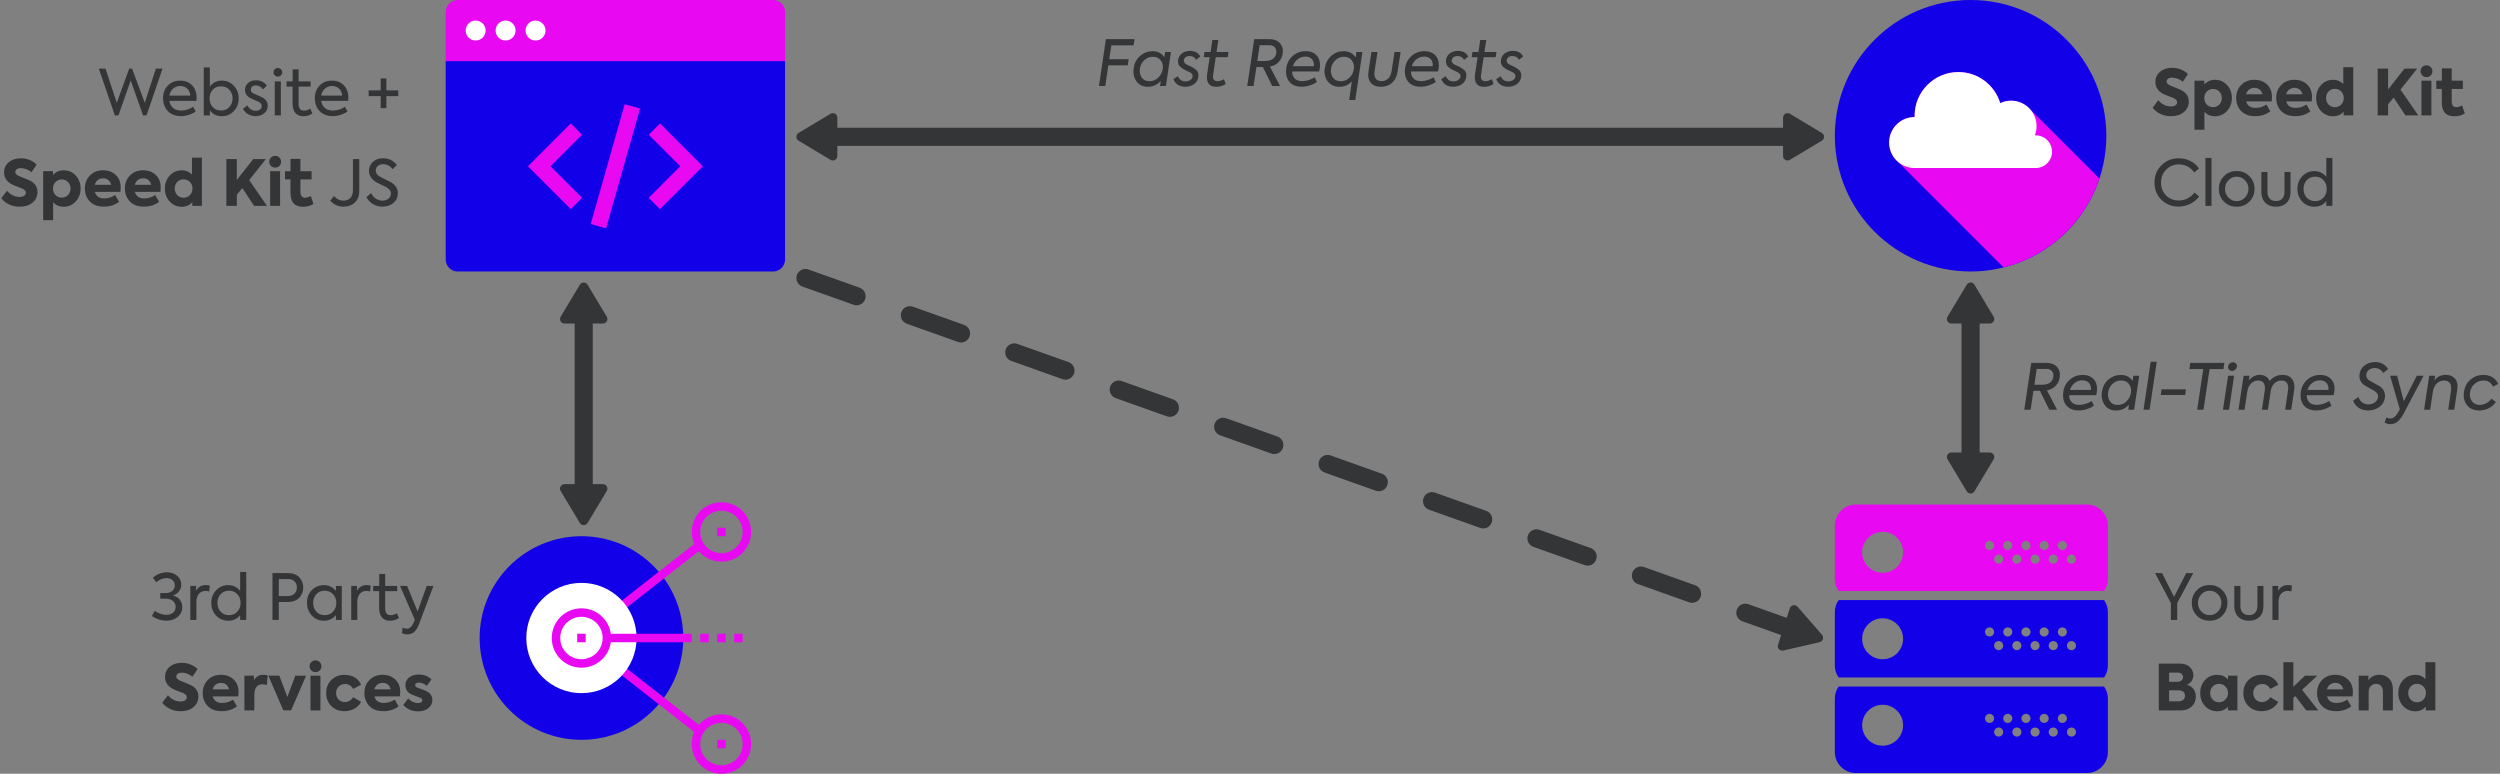 <?xml version="1.0" encoding="UTF-8"?>
<svg width="1105px" height="342px" viewBox="0 0 1105 342" version="1.1" xmlns="http://www.w3.org/2000/svg" xmlns:xlink="http://www.w3.org/1999/xlink">
    <rect x="0" y="0" width="1105" height="342" fill="#808080" stroke="none"/>
    <!-- Generator: Sketch 52.5 (67469) - http://www.bohemiancoding.com/sketch -->
    <title>Group 6@3x</title>
    <desc>Created with Sketch.</desc>
    <g id="Page-1" stroke="none" stroke-width="1" fill="none" fill-rule="evenodd">
        <g id="Desktop---HOW-IT-WORKS" transform="translate(-168, -2105)">
            <g id="Group-6" transform="translate(168, 2105)">
                <g id="iconfinder_vector_301_21_1005108" transform="translate(811, 0)">
                    <circle id="Oval" fill="#1201E8" cx="60" cy="60" r="60"></circle>
                    <path d="M86.238,48.201 C86.199,48.163 86.168,48.124 86.122,48.086 L85.603,47.559 C85.556,47.52 85.518,47.481 85.479,47.443 C83.474,45.616 80.819,44.509 77.892,44.509 C76.181,44.509 74.555,44.896 73.1,45.585 C70.7,37.634 63.322,31.851 54.597,31.851 C43.922,31.851 35.265,40.507 35.265,51.183 C35.265,51.369 35.282,51.554 35.282,51.733 C35.282,51.733 35.274,51.733 35.265,51.733 C29.048,51.732 24,56.779 24,63.004 C24,65.792 25.015,68.338 26.687,70.305 L27.91,71.535 L74.581,118.206 C94.536,113.223 110.522,98.25 116.943,78.905 L86.238,48.201 Z" id="Path" fill="#E808F2"></path>
                    <path d="M96,67.045 C96,71.04 92.764,74.268 88.777,74.268 L35.265,74.268 C32.462,74.268 29.884,73.239 27.91,71.536 C27.469,71.157 27.058,70.746 26.687,70.305 C25.015,68.338 24,65.791 24,63.004 C24,56.779 29.048,51.732 35.265,51.732 C35.273,51.732 35.281,51.732 35.281,51.732 C35.281,51.554 35.265,51.367 35.265,51.182 C35.265,40.506 43.921,31.85 54.596,31.85 C63.322,31.85 70.7,37.634 73.099,45.584 C74.555,44.895 76.181,44.508 77.891,44.508 C80.818,44.508 83.474,45.615 85.479,47.442 C85.517,47.481 85.556,47.519 85.603,47.557 L86.121,48.084 C86.168,48.123 86.199,48.162 86.237,48.2 C88.057,50.205 89.163,52.861 89.163,55.779 C89.163,57.212 88.892,58.582 88.404,59.836 C88.528,59.828 88.652,59.82 88.776,59.82 C92.764,59.822 96,63.058 96,67.045 Z" id="Path" fill="#FFFFFF"></path>
                </g>
                <g id="server" transform="translate(811, 223)" fill-rule="nonzero">
                    <path d="M0,47.489 C0,45.532 0.632,43.732 1.679,42.244 L119.001,42.244 C120.049,43.732 120.68,45.53 120.68,47.489 L120.68,71.191 C120.68,73.148 120.049,74.948 118.999,76.435 L1.679,76.435 C0.632,74.946 0,73.148 0,71.189 L0,47.489 Z M104.59,60.346 C103.479,60.346 102.578,61.247 102.578,62.357 C102.578,63.468 103.479,64.369 104.59,64.369 C105.7,64.369 106.601,63.468 106.601,62.357 C106.601,61.247 105.7,60.346 104.59,60.346 Z M100.567,54.312 C99.457,54.312 98.556,55.213 98.556,56.323 C98.556,57.433 99.457,58.335 100.567,58.335 C101.677,58.335 102.578,57.433 102.578,56.323 C102.578,55.213 101.677,54.312 100.567,54.312 Z M96.544,60.346 C95.434,60.346 94.533,61.247 94.533,62.357 C94.533,63.468 95.434,64.369 96.544,64.369 C97.655,64.369 98.556,63.468 98.556,62.357 C98.556,61.247 97.655,60.346 96.544,60.346 Z M92.522,54.312 C91.411,54.312 90.51,55.213 90.51,56.323 C90.51,57.433 91.411,58.335 92.522,58.335 C93.632,58.335 94.533,57.433 94.533,56.323 C94.533,55.213 93.632,54.312 92.522,54.312 Z M88.499,60.346 C87.389,60.346 86.488,61.247 86.488,62.357 C86.488,63.468 87.389,64.369 88.499,64.369 C89.609,64.369 90.51,63.468 90.51,62.357 C90.51,61.247 89.609,60.346 88.499,60.346 Z M84.476,54.312 C83.366,54.312 82.465,55.213 82.465,56.323 C82.465,57.433 83.366,58.335 84.476,58.335 C85.587,58.335 86.488,57.433 86.488,56.323 C86.488,55.213 85.587,54.312 84.476,54.312 Z M80.454,60.346 C79.343,60.346 78.442,61.247 78.442,62.357 C78.442,63.468 79.343,64.369 80.454,64.369 C81.564,64.369 82.465,63.468 82.465,62.357 C82.465,61.247 81.564,60.346 80.454,60.346 Z M76.431,54.312 C75.321,54.312 74.42,55.213 74.42,56.323 C74.42,57.433 75.321,58.335 76.431,58.335 C77.541,58.335 78.442,57.433 78.442,56.323 C78.442,55.213 77.541,54.312 76.431,54.312 Z M72.408,60.346 C71.298,60.346 70.397,61.247 70.397,62.357 C70.397,63.468 71.298,64.369 72.408,64.369 C73.519,64.369 74.42,63.468 74.42,62.357 C74.42,61.247 73.519,60.346 72.408,60.346 Z M68.386,54.312 C67.275,54.312 66.374,55.213 66.374,56.323 C66.374,57.433 67.275,58.335 68.386,58.335 C69.496,58.335 70.397,57.433 70.397,56.323 C70.397,55.213 69.496,54.312 68.386,54.312 Z M21.119,50.289 C16.129,50.289 12.068,54.35 12.068,59.34 C12.068,64.33 16.129,68.391 21.119,68.391 C26.109,68.391 30.17,64.33 30.17,59.34 C30.17,54.35 26.109,50.289 21.119,50.289 Z M1.679,80.459 L118.999,80.459 C120.047,81.948 120.678,83.746 120.678,85.705 L120.678,109.407 C120.678,114.517 116.521,118.675 111.41,118.675 L9.268,118.675 C4.157,118.675 0,114.517 0,109.405 L0,85.705 C0,83.748 0.632,81.948 1.679,80.459 Z M21.119,106.607 C26.109,106.607 30.17,102.546 30.17,97.556 C30.17,92.566 26.109,88.505 21.119,88.505 C16.129,88.505 12.068,92.566 12.068,97.556 C12.068,102.546 16.129,106.607 21.119,106.607 Z M68.386,96.55 C69.496,96.55 70.397,95.649 70.397,94.539 C70.397,93.428 69.496,92.527 68.386,92.527 C67.275,92.527 66.374,93.428 66.374,94.539 C66.374,95.649 67.275,96.55 68.386,96.55 Z M72.408,102.584 C73.519,102.584 74.42,101.683 74.42,100.573 C74.42,99.462 73.519,98.561 72.408,98.561 C71.298,98.561 70.397,99.462 70.397,100.573 C70.397,101.683 71.298,102.584 72.408,102.584 Z M76.431,96.55 C77.541,96.55 78.442,95.649 78.442,94.539 C78.442,93.428 77.541,92.527 76.431,92.527 C75.321,92.527 74.42,93.428 74.42,94.539 C74.42,95.649 75.321,96.55 76.431,96.55 Z M80.454,102.584 C81.564,102.584 82.465,101.683 82.465,100.573 C82.465,99.462 81.564,98.561 80.454,98.561 C79.343,98.561 78.442,99.462 78.442,100.573 C78.442,101.683 79.343,102.584 80.454,102.584 Z M84.476,96.55 C85.587,96.55 86.488,95.649 86.488,94.539 C86.488,93.428 85.587,92.527 84.476,92.527 C83.366,92.527 82.465,93.428 82.465,94.539 C82.465,95.649 83.366,96.55 84.476,96.55 Z M88.499,102.584 C89.609,102.584 90.51,101.683 90.51,100.573 C90.51,99.462 89.609,98.561 88.499,98.561 C87.389,98.561 86.488,99.462 86.488,100.573 C86.488,101.683 87.389,102.584 88.499,102.584 Z M92.522,96.55 C93.632,96.55 94.533,95.649 94.533,94.539 C94.533,93.428 93.632,92.527 92.522,92.527 C91.411,92.527 90.51,93.428 90.51,94.539 C90.51,95.649 91.411,96.55 92.522,96.55 Z M96.544,102.584 C97.655,102.584 98.556,101.683 98.556,100.573 C98.556,99.462 97.655,98.561 96.544,98.561 C95.434,98.561 94.533,99.462 94.533,100.573 C94.533,101.683 95.434,102.584 96.544,102.584 Z M100.567,96.55 C101.677,96.55 102.578,95.649 102.578,94.539 C102.578,93.428 101.677,92.527 100.567,92.527 C99.457,92.527 98.556,93.428 98.556,94.539 C98.556,95.649 99.457,96.55 100.567,96.55 Z M104.59,102.584 C105.7,102.584 106.601,101.683 106.601,100.573 C106.601,99.462 105.7,98.561 104.59,98.561 C103.479,98.561 102.578,99.462 102.578,100.573 C102.578,101.683 103.479,102.584 104.59,102.584 Z" id="Combined-Shape" fill="#1201E8"></path>
                    <path d="M119.001,38.221 C120.049,36.733 120.68,34.933 120.68,32.976 L120.68,9.274 C120.68,4.163 116.523,0.006 111.412,0.006 L9.268,0.006 C4.157,0.006 0,4.163 0,9.274 L0,32.974 C0,34.933 0.632,36.731 1.679,38.219 L119.001,38.219 L119.001,38.221 Z M104.59,22.13 C105.7,22.13 106.601,23.032 106.601,24.142 C106.601,25.252 105.7,26.153 104.59,26.153 C103.479,26.153 102.578,25.252 102.578,24.142 C102.578,23.032 103.479,22.13 104.59,22.13 Z M100.567,16.096 C101.677,16.096 102.578,16.997 102.578,18.108 C102.578,19.218 101.677,20.119 100.567,20.119 C99.457,20.119 98.556,19.218 98.556,18.108 C98.556,16.997 99.457,16.096 100.567,16.096 Z M96.544,22.13 C97.655,22.13 98.556,23.032 98.556,24.142 C98.556,25.252 97.655,26.153 96.544,26.153 C95.434,26.153 94.533,25.252 94.533,24.142 C94.533,23.032 95.434,22.13 96.544,22.13 Z M92.522,16.096 C93.632,16.096 94.533,16.997 94.533,18.108 C94.533,19.218 93.632,20.119 92.522,20.119 C91.411,20.119 90.51,19.218 90.51,18.108 C90.51,16.997 91.411,16.096 92.522,16.096 Z M88.499,22.13 C89.609,22.13 90.51,23.032 90.51,24.142 C90.51,25.252 89.609,26.153 88.499,26.153 C87.389,26.153 86.488,25.252 86.488,24.142 C86.488,23.032 87.389,22.13 88.499,22.13 Z M84.476,16.096 C85.587,16.096 86.488,16.997 86.488,18.108 C86.488,19.218 85.587,20.119 84.476,20.119 C83.366,20.119 82.465,19.218 82.465,18.108 C82.465,16.997 83.366,16.096 84.476,16.096 Z M80.454,22.13 C81.564,22.13 82.465,23.032 82.465,24.142 C82.465,25.252 81.564,26.153 80.454,26.153 C79.343,26.153 78.442,25.252 78.442,24.142 C78.442,23.032 79.343,22.13 80.454,22.13 Z M76.431,16.096 C77.541,16.096 78.442,16.997 78.442,18.108 C78.442,19.218 77.541,20.119 76.431,20.119 C75.321,20.119 74.42,19.218 74.42,18.108 C74.42,16.997 75.321,16.096 76.431,16.096 Z M72.408,22.13 C73.519,22.13 74.42,23.032 74.42,24.142 C74.42,25.252 73.519,26.153 72.408,26.153 C71.298,26.153 70.397,25.252 70.397,24.142 C70.397,23.032 71.298,22.13 72.408,22.13 Z M68.386,16.096 C69.496,16.096 70.397,16.997 70.397,18.108 C70.397,19.218 69.496,20.119 68.386,20.119 C67.275,20.119 66.374,19.218 66.374,18.108 C66.374,16.997 67.275,16.096 68.386,16.096 Z M21.119,12.074 C26.109,12.074 30.17,16.135 30.17,21.125 C30.17,26.115 26.109,30.176 21.119,30.176 C16.129,30.176 12.068,26.115 12.068,21.125 C12.068,16.135 16.129,12.074 21.119,12.074 Z" id="Shape" fill="#E808F2"></path>
                </g>
                <g id="iconfinder_vector_522_07_1609423" transform="translate(212, 222)">
                    <circle id="Oval" fill="#1201E8" cx="45" cy="60" r="45"></circle>
                    <polygon id="Path" fill="#E808F2" fill-rule="nonzero" points="98.656 99.773 96.344 102.727 53.219 68.977 55.531 66.023"></polygon>
                    <polygon id="Path" fill="#E808F2" fill-rule="nonzero" points="96.344 17.273 98.656 20.227 55.531 53.977 53.219 51.023"></polygon>
                    <circle id="Oval" fill="#FFFFFF" cx="45" cy="60" r="24.375"></circle>
                    <g id="Group" transform="translate(97.5, 58.125)" fill="#E808F2" fill-rule="nonzero">
                        <polygon id="Path" points="0 3.75 0 0 3.75 0 3.75 3.75"></polygon>
                        <polygon id="Path" points="7.5 3.75 7.5 0 11.25 0 11.25 3.75"></polygon>
                        <polygon id="Path" points="15 3.75 15 0 18.75 0 18.75 3.75"></polygon>
                    </g>
                    <polygon id="Path" fill="#E808F2" fill-rule="nonzero" points="56.25 61.875 56.25 58.125 93.75 58.125 93.75 61.875"></polygon>
                    <g id="Group" transform="translate(31.875, 46.875)" fill="#E808F2" fill-rule="nonzero">
                        <path d="M13.125,26.25 C5.876,26.25 0,20.374 0,13.125 C0,5.876 5.876,0 13.125,0 C20.374,0 26.25,5.876 26.25,13.125 C26.25,20.374 20.374,26.25 13.125,26.25 Z M13.125,22.5 C18.303,22.5 22.5,18.303 22.5,13.125 C22.5,7.947 18.303,3.75 13.125,3.75 C7.947,3.75 3.75,7.947 3.75,13.125 C3.75,18.303 7.947,22.5 13.125,22.5 Z" id="Oval"></path>
                        <polygon id="Path" points="11.25 15 11.25 11.25 15 11.25 15 15"></polygon>
                    </g>
                    <g id="Group" transform="translate(93.75, 93.75)" fill="#E808F2" fill-rule="nonzero">
                        <path d="M13.125,26.25 C5.876,26.25 0,20.374 0,13.125 C0,5.876 5.876,0 13.125,0 C20.374,0 26.25,5.876 26.25,13.125 C26.25,20.374 20.374,26.25 13.125,26.25 Z M13.125,22.5 C18.303,22.5 22.5,18.303 22.5,13.125 C22.5,7.947 18.303,3.75 13.125,3.75 C7.947,3.75 3.75,7.947 3.75,13.125 C3.75,18.303 7.947,22.5 13.125,22.5 Z" id="Oval"></path>
                        <polygon id="Path" points="11.25 15 11.25 11.25 15 11.25 15 15"></polygon>
                    </g>
                    <g id="Group" transform="translate(93.75, 0)" fill="#E808F2" fill-rule="nonzero">
                        <path d="M13.125,26.25 C5.876,26.25 0,20.374 0,13.125 C0,5.876 5.876,0 13.125,0 C20.374,0 26.25,5.876 26.25,13.125 C26.25,20.374 20.374,26.25 13.125,26.25 Z M13.125,22.5 C18.303,22.5 22.5,18.303 22.5,13.125 C22.5,7.947 18.303,3.75 13.125,3.75 C7.947,3.75 3.75,7.947 3.75,13.125 C3.75,18.303 7.947,22.5 13.125,22.5 Z" id="Oval"></path>
                        <polygon id="Path" points="11.25 15 11.25 11.25 15 11.25 15 15"></polygon>
                    </g>
                </g>
                <g id="iconfinder_vector_305_06_457984" transform="translate(197, 0)">
                    <g id="Group">
                        <path d="M150,114.704 C150,116.059 149.482,117.416 148.45,118.448 C147.415,119.482 146.06,119.999 144.707,119.999 L5.294,119.999 C3.94,119.999 2.584,119.482 1.551,118.448 C0.517,117.417 0,116.059 0,114.704 L0,27 L150,27 L150,114.704 Z" id="Path" fill="#1201E8"></path>
                        <path d="M150,27 L0,27 L0,5.293 C0,3.939 0.517,2.584 1.551,1.55 C2.584,0.516 3.94,0 5.294,0 L144.706,0 C146.06,0 147.414,0.516 148.449,1.55 C149.482,2.584 149.999,3.94 149.999,5.293 L150,27 Z" id="Path" fill="#E808F2"></path>
                    </g>
                    <g id="Group" transform="translate(36, 45.75)" fill="#E808F2">
                        <polygon id="Path" points="19.276 46.676 0.347 27.748 19.276 8.822 24.267 13.813 10.331 27.748 24.267 41.687"></polygon>
                        <polygon id="Path" points="58.724 46.676 53.733 41.687 67.669 27.748 53.733 13.813 58.724 8.822 77.652 27.748"></polygon>
                        <polygon id="Rectangle" transform="translate(39, 27.756) rotate(15.836) translate(-39, -27.756) " points="35.47 0.239 42.53 0.239 42.53 55.272 35.47 55.272"></polygon>
                    </g>
                    <g id="Group" transform="translate(8.25, 9)" fill="#FFFFFF">
                        <path d="M9.397,4.501 C9.397,6.934 7.422,8.912 4.985,8.912 C2.548,8.912 0.573,6.934 0.573,4.501 C0.573,2.063 2.549,0.088 4.985,0.088 C7.422,0.088 9.397,2.063 9.397,4.501 Z" id="Path"></path>
                        <path d="M22.633,4.501 C22.633,6.934 20.658,8.912 18.221,8.912 C15.784,8.912 13.809,6.934 13.809,4.501 C13.809,2.063 15.784,0.088 18.221,0.088 C20.657,0.088 22.633,2.063 22.633,4.501 Z" id="Path"></path>
                        <path d="M35.867,4.501 C35.867,6.934 33.893,8.912 31.456,8.912 C29.019,8.912 27.044,6.934 27.044,4.501 C27.044,2.063 29.019,0.088 31.456,0.088 C33.893,0.088 35.867,2.063 35.867,4.501 Z" id="Path"></path>
                    </g>
                </g>
                <path d="M370.113,56.468 L788.113,56.468 L788.113,52 C788.113,50.895 789.008,50 790.113,50 C790.475,50 790.831,50.099 791.142,50.285 L805.255,58.753 C806.202,59.321 806.509,60.549 805.941,61.497 C805.772,61.778 805.536,62.014 805.255,62.183 L791.142,70.65 C790.195,71.219 788.966,70.911 788.398,69.964 C788.212,69.653 788.113,69.298 788.113,68.935 L788.113,64.468 L370.113,64.468 L370.113,68.935 C370.113,69.298 370.014,69.653 369.828,69.964 C369.26,70.911 368.031,71.219 367.084,70.65 L352.971,62.183 C352.69,62.014 352.454,61.778 352.285,61.497 C351.717,60.549 352.024,59.321 352.971,58.753 L367.084,50.285 C367.395,50.099 367.751,50 368.113,50 C369.218,50 370.113,50.895 370.113,52 L370.113,56.468 Z" id="Path" fill="#333537"></path>
                <path d="M875,200 L879.468,200 C879.83,200 880.186,200.099 880.497,200.285 C881.444,200.853 881.751,202.082 881.183,203.029 L872.715,217.142 C872.546,217.423 872.31,217.659 872.029,217.828 C871.082,218.396 869.853,218.089 869.285,217.142 L860.817,203.029 C860.631,202.718 860.532,202.362 860.532,202 C860.532,200.895 861.428,200 862.532,200 L867,200 L867,143 L862.532,143 C861.428,143 860.532,142.105 860.532,141 C860.532,140.638 860.631,140.282 860.817,139.971 L869.285,125.858 C869.853,124.911 871.082,124.604 872.029,125.172 C872.31,125.341 872.546,125.577 872.715,125.858 L881.183,139.971 C881.751,140.918 881.444,142.147 880.497,142.715 C880.186,142.901 879.83,143 879.468,143 L875,143 L875,200 Z" id="Path" fill="#333537"></path>
                <path d="M262,214 L266.468,214 C266.83,214 267.186,214.099 267.497,214.285 C268.444,214.853 268.751,216.082 268.183,217.029 L259.715,231.142 C259.546,231.423 259.31,231.659 259.029,231.828 C258.082,232.396 256.853,232.089 256.285,231.142 L247.817,217.029 C247.631,216.718 247.532,216.362 247.532,216 C247.532,214.895 248.428,214 249.532,214 L254,214 L254,143 L249.532,143 C248.428,143 247.532,142.105 247.532,141 C247.532,140.638 247.631,140.282 247.817,139.971 L256.285,125.858 C256.853,124.911 258.082,124.604 259.029,125.172 C259.31,125.341 259.546,125.577 259.715,125.858 L268.183,139.971 C268.751,140.918 268.444,142.147 267.497,142.715 C267.186,142.901 266.83,143 266.468,143 L262,143 L262,214 Z" id="Path" fill="#333537"></path>
                <path d="M804.262,283.841 L788.224,287.533 C787.147,287.781 786.074,287.109 785.826,286.033 C785.745,285.679 785.761,285.311 785.873,284.966 L791.106,268.859 C791.447,267.809 792.576,267.234 793.626,267.575 C793.971,267.687 794.279,267.891 794.517,268.164 L805.322,280.579 C806.047,281.412 805.96,282.675 805.127,283.4 C804.879,283.616 804.582,283.767 804.262,283.841 Z" id="Triangle" fill="#333537"></path>
                <path d="M356,122.887 L788.781,277" id="Path-4" stroke="#333537" stroke-width="8" stroke-linecap="round" stroke-dasharray="24,25"></path>
                <path d="M52.344,51 L50.776,51 L43.664,30.308 L46.632,30.308 L51.616,45.456 L57.104,30.308 L58.364,30.308 L63.992,45.456 L68.892,30.308 L71.832,30.308 L64.776,51 L63.236,51 L57.776,35.544 L52.344,51 Z M86.896,43.216 C86.896,43.412 86.868,43.86 86.812,44.588 L74.856,44.588 C75.304,47.136 76.984,48.872 80.12,48.872 C81.912,48.872 83.984,48.2 85.356,47.192 L86.504,49.236 C85.02,50.384 82.556,51.336 80.064,51.336 C74.408,51.336 72.056,47.332 72.056,43.44 C72.056,41.172 72.756,39.324 74.156,37.84 C75.584,36.356 77.404,35.628 79.644,35.628 C81.772,35.628 83.508,36.3 84.852,37.672 C86.224,39.044 86.896,40.892 86.896,43.216 Z M74.856,42.264 L84.124,42.264 C83.984,39.66 82.108,38.008 79.644,38.008 C77.18,38.008 75.304,39.772 74.856,42.264 Z M98.04,35.628 C100.168,35.628 101.932,36.384 103.36,37.924 C104.788,39.436 105.516,41.284 105.516,43.496 C105.516,45.708 104.788,47.556 103.36,49.096 C101.932,50.608 100.168,51.364 98.012,51.364 C95.856,51.364 94.092,50.524 92.748,48.816 L92.748,51 L90.06,51 L90.06,29.804 L92.748,29.804 L92.748,38.26 C94.12,36.496 95.884,35.628 98.04,35.628 Z M97.704,48.844 C99.216,48.844 100.448,48.34 101.372,47.304 C102.324,46.268 102.8,44.98 102.8,43.468 C102.8,41.984 102.324,40.724 101.372,39.688 C100.448,38.652 99.216,38.148 97.704,38.148 C96.164,38.148 94.932,38.652 94.008,39.688 C93.084,40.724 92.636,41.984 92.636,43.468 C92.636,45.008 93.084,46.268 94.008,47.304 C94.932,48.34 96.164,48.844 97.704,48.844 Z M112.936,51.336 C110.696,51.336 108.512,50.244 107.364,48.088 L109.296,46.604 C110.164,48.2 111.648,48.984 113.02,48.984 C114.616,48.984 115.68,48.06 115.68,46.912 C115.68,46.128 115.232,45.484 114.308,45.008 C114,44.84 113.356,44.56 112.432,44.168 C111.508,43.776 110.892,43.496 110.584,43.328 C109.044,42.488 108.288,41.284 108.288,39.688 C108.288,38.484 108.736,37.476 109.632,36.692 C110.528,35.88 111.704,35.488 113.188,35.488 C115.092,35.488 116.94,36.3 117.948,37.868 L116.24,39.492 C115.428,38.344 114.364,37.756 113.02,37.756 C111.676,37.756 110.864,38.568 110.864,39.576 C110.864,40.36 111.284,40.948 112.124,41.34 L113.776,42.068 C114.672,42.432 115.344,42.74 115.792,42.992 C117.5,43.86 118.34,45.12 118.34,46.772 C118.34,48.06 117.836,49.152 116.828,50.02 C115.82,50.888 114.532,51.336 112.936,51.336 Z M122.848,33.864 C121.728,33.864 120.888,33.052 120.888,31.932 C120.888,30.84 121.728,30.056 122.848,30.056 C123.884,30.056 124.752,30.896 124.752,31.932 C124.752,33.052 123.884,33.864 122.848,33.864 Z M124.136,35.992 L124.136,51 L121.448,51 L121.448,35.992 L124.136,35.992 Z M137.1,48.032 L138.108,50.104 C137.016,50.944 135.7,51.364 134.104,51.364 C130.94,51.364 129.316,49.32 129.316,45.736 L129.316,38.288 L126.656,38.288 L126.656,35.992 L129.344,35.992 L129.344,30.672 L131.976,30.672 L131.976,35.992 L137.296,35.992 L137.296,38.288 L131.976,38.288 L131.976,45.932 C131.976,47.92 132.788,48.9 134.412,48.9 C135.28,48.9 136.176,48.62 137.1,48.032 Z M153.984,43.216 C153.984,43.412 153.956,43.86 153.9,44.588 L141.944,44.588 C142.392,47.136 144.072,48.872 147.208,48.872 C149,48.872 151.072,48.2 152.444,47.192 L153.592,49.236 C152.108,50.384 149.644,51.336 147.152,51.336 C141.496,51.336 139.144,47.332 139.144,43.44 C139.144,41.172 139.844,39.324 141.244,37.84 C142.672,36.356 144.492,35.628 146.732,35.628 C148.86,35.628 150.596,36.3 151.94,37.672 C153.312,39.044 153.984,40.892 153.984,43.216 Z M141.944,42.264 L151.212,42.264 C151.072,39.66 149.196,38.008 146.732,38.008 C144.268,38.008 142.392,39.772 141.944,42.264 Z M170.784,39.968 L176.048,39.968 L176.048,42.488 L170.784,42.488 L170.784,47.78 L168.264,47.808 L168.264,42.488 L162.944,42.488 L162.944,39.968 L168.264,39.968 L168.264,34.676 L170.784,34.676 L170.784,39.968 Z M8.692,91.364 C5.416,91.364 2.476,90.048 0.572,87.612 L3.092,84.308 C4.632,86.128 6.508,87.052 8.72,87.052 C10.288,87.052 11.436,86.324 11.436,85.176 C11.436,84.42 10.848,83.776 9.644,83.244 L7.796,82.572 C6.62,82.124 5.724,81.732 5.136,81.424 C2.924,80.22 1.804,78.456 1.804,76.188 C1.804,74.396 2.476,72.912 3.848,71.736 C5.22,70.56 7.012,69.972 9.168,69.972 C11.912,69.972 14.264,70.896 16.196,72.716 L13.9,76.16 C12.696,75.012 10.764,74.312 9.224,74.312 C7.656,74.312 6.76,75.012 6.76,76.02 C6.76,76.72 7.32,77.336 8.44,77.84 L10.456,78.652 C11.52,79.072 12.304,79.38 12.836,79.632 C15.328,80.752 16.56,82.516 16.56,84.896 C16.56,86.772 15.832,88.34 14.376,89.544 C12.948,90.748 11.044,91.364 8.692,91.364 Z M28.096,75.264 C30.28,75.264 32.072,76.048 33.5,77.616 C34.928,79.156 35.628,81.06 35.628,83.3 C35.628,85.568 34.9,87.472 33.472,89.04 C32.044,90.608 30.252,91.392 28.096,91.392 C26.276,91.392 24.736,90.748 23.476,89.432 L23.476,97.328 L19.08,97.328 L19.08,75.656 L23.42,75.656 L23.42,77.364 C24.68,75.964 26.248,75.264 28.096,75.264 Z M31.176,83.328 C31.176,82.208 30.812,81.256 30.084,80.5 C29.356,79.716 28.432,79.324 27.284,79.324 C26.164,79.324 25.24,79.716 24.512,80.5 C23.784,81.256 23.42,82.208 23.42,83.328 C23.42,85.596 25.016,87.36 27.284,87.36 C29.552,87.36 31.176,85.596 31.176,83.328 Z M53.352,82.964 C53.352,83.496 53.296,84.112 53.212,84.812 L41.928,84.812 C42.46,86.744 43.86,87.696 46.1,87.696 C47.836,87.696 49.432,87.192 50.888,86.212 L52.624,89.208 C50.748,90.636 48.508,91.336 45.904,91.336 C43.188,91.336 41.116,90.552 39.66,89.012 C38.232,87.472 37.504,85.568 37.504,83.3 C37.504,80.976 38.26,79.072 39.744,77.56 C41.228,76.02 43.188,75.264 45.596,75.264 C47.864,75.264 49.712,75.964 51.168,77.336 C52.624,78.708 53.352,80.584 53.352,82.964 Z M45.596,78.82 C43.804,78.82 42.376,79.884 41.9,81.676 L49.124,81.676 C48.704,79.912 47.416,78.82 45.596,78.82 Z M71.048,82.964 C71.048,83.496 70.992,84.112 70.908,84.812 L59.624,84.812 C60.156,86.744 61.556,87.696 63.796,87.696 C65.532,87.696 67.128,87.192 68.584,86.212 L70.32,89.208 C68.444,90.636 66.204,91.336 63.6,91.336 C60.884,91.336 58.812,90.552 57.356,89.012 C55.928,87.472 55.2,85.568 55.2,83.3 C55.2,80.976 55.956,79.072 57.44,77.56 C58.924,76.02 60.884,75.264 63.292,75.264 C65.56,75.264 67.408,75.964 68.864,77.336 C70.32,78.708 71.048,80.584 71.048,82.964 Z M63.292,78.82 C61.5,78.82 60.072,79.884 59.596,81.676 L66.82,81.676 C66.4,79.912 65.112,78.82 63.292,78.82 Z M84.852,77.14 L84.852,69.692 L89.248,69.692 L89.248,91 L84.992,91 L84.992,89.348 C83.788,90.72 82.276,91.392 80.428,91.392 C78.272,91.392 76.48,90.636 75.024,89.096 C73.596,87.556 72.868,85.652 72.868,83.328 C72.868,81.032 73.596,79.128 75.024,77.588 C76.48,76.048 78.272,75.264 80.428,75.264 C82.164,75.264 83.648,75.88 84.852,77.14 Z M85.076,83.3 C85.076,82.18 84.712,81.228 83.956,80.444 C83.228,79.66 82.304,79.268 81.156,79.268 C80.008,79.268 79.084,79.66 78.328,80.444 C77.6,81.228 77.236,82.18 77.236,83.3 C77.236,84.448 77.6,85.428 78.328,86.212 C79.084,86.996 80.008,87.388 81.156,87.388 C82.304,87.388 83.228,86.996 83.956,86.212 C84.712,85.428 85.076,84.448 85.076,83.3 Z M118.004,91 L112.32,91 L107.112,83.132 L104.676,86.072 L104.676,91 L100.056,91 L100.056,70.308 L104.676,70.308 L104.676,79.548 L111.928,70.308 L117.528,70.308 L110.136,79.604 L118.004,91 Z M121.644,74.088 C120.16,74.088 119.012,72.968 119.012,71.484 C119.012,70 120.16,68.88 121.644,68.88 C123.1,68.88 124.248,70 124.248,71.484 C124.248,72.968 123.1,74.088 121.644,74.088 Z M123.8,75.656 L123.8,91 L119.404,91 L119.404,75.656 L123.8,75.656 Z M137.352,86.632 L138.584,90.132 C137.268,90.972 135.7,91.392 133.88,91.392 C130.212,91.392 128.392,89.32 128.392,85.204 L128.392,79.296 L125.956,79.296 L125.956,75.656 L128.42,75.656 L128.42,70.224 L132.788,70.224 L132.788,75.656 L137.716,75.656 L137.716,79.296 L132.788,79.296 L132.788,84.784 C132.788,86.52 133.46,87.388 134.832,87.388 C135.532,87.388 136.372,87.136 137.352,86.632 Z M151.884,91.336 C149.448,91.336 147.488,90.44 145.948,88.676 L147.656,86.632 C148.776,88.004 150.176,88.676 151.884,88.676 C154.32,88.676 156,87.052 156,84.14 L156,70.308 L158.8,70.308 L158.8,84.28 C158.8,86.52 158.156,88.256 156.868,89.488 C155.608,90.72 153.928,91.336 151.884,91.336 Z M169.02,91.336 C166.024,91.336 163.308,89.852 161.964,87.08 L164.036,85.372 C165.156,87.584 166.976,88.676 168.992,88.676 C171.344,88.676 172.8,87.304 172.8,85.54 C172.8,84.42 172.072,83.468 170.644,82.656 C170.28,82.46 169.552,82.124 168.516,81.648 C167.48,81.172 166.724,80.78 166.192,80.472 C164.12,79.156 163.084,77.504 163.084,75.544 C163.084,73.948 163.644,72.632 164.792,71.568 C165.94,70.476 167.452,69.944 169.328,69.944 C171.876,69.944 173.92,70.952 175.404,72.996 L173.528,74.788 C172.408,73.304 171.008,72.576 169.356,72.576 C167.48,72.576 166.08,73.696 166.08,75.376 C166.08,76.468 166.668,77.336 167.844,78.036 C168.208,78.26 168.992,78.68 170.252,79.268 C171.512,79.856 172.38,80.304 172.856,80.584 C174.844,81.788 175.852,83.384 175.852,85.4 C175.852,87.164 175.208,88.592 173.892,89.684 C172.604,90.776 170.98,91.336 169.02,91.336 Z" id="Website-+-Speed-Kit" fill="#333537"></path>
                <path d="M73.476,274.336 C71.264,274.336 69.136,273.664 67.12,272.292 L68.38,270.024 C70.2,271.172 71.908,271.76 73.448,271.76 C76.024,271.76 77.648,270.332 77.648,268.232 C77.648,266.104 75.884,264.62 73.392,264.62 L70.844,264.62 L70.844,262.128 L73.364,262.128 C75.632,262.128 77.256,260.756 77.256,258.768 C77.256,256.752 75.66,255.52 73.56,255.52 C72.104,255.52 70.592,256.136 69.024,257.34 L67.596,255.38 C69.08,253.896 71.46,252.944 73.784,252.944 C75.66,252.944 77.172,253.476 78.348,254.512 C79.524,255.548 80.112,256.864 80.112,258.404 C80.112,260.644 78.656,262.464 76.528,263.136 L76.528,263.248 C79.02,263.808 80.56,265.824 80.56,268.316 C80.56,270.08 79.888,271.536 78.572,272.656 C77.256,273.776 75.576,274.336 73.476,274.336 Z M86.804,274 L84.116,274 L84.116,258.992 L86.664,258.992 L86.664,261.204 C87.532,259.468 88.988,258.6 90.976,258.6 C91.564,258.6 92.152,258.684 92.74,258.824 L92.488,261.428 C91.956,261.26 91.424,261.176 90.92,261.176 C88.54,261.176 86.804,262.828 86.804,266.048 L86.804,274 Z M106.152,261.176 L106.152,252.804 L108.84,252.804 L108.84,274 L106.152,274 L106.152,271.9 C104.836,273.552 103.1,274.364 100.944,274.364 C98.76,274.364 96.94,273.608 95.512,272.096 C94.084,270.556 93.384,268.68 93.384,266.468 C93.384,264.284 94.084,262.436 95.512,260.924 C96.94,259.384 98.732,258.628 100.888,258.628 C103.044,258.628 104.78,259.468 106.152,261.176 Z M106.348,266.468 C106.348,264.984 105.872,263.696 104.92,262.66 C103.996,261.624 102.764,261.092 101.224,261.092 C99.684,261.092 98.452,261.624 97.5,262.66 C96.576,263.696 96.1,264.984 96.1,266.468 C96.1,268.008 96.576,269.296 97.5,270.332 C98.452,271.368 99.684,271.9 101.224,271.9 C102.764,271.9 103.996,271.368 104.92,270.332 C105.872,269.296 106.348,268.008 106.348,266.468 Z M120.432,253.308 L127.348,253.308 C129.532,253.308 131.184,253.952 132.332,255.212 C133.48,256.472 134.04,257.956 134.04,259.692 C134.04,261.456 133.452,262.968 132.248,264.228 C131.044,265.46 129.336,266.076 127.096,266.076 L123.232,266.076 L123.232,274 L120.432,274 L120.432,253.308 Z M123.232,263.472 L127.152,263.472 C129.84,263.472 131.24,261.736 131.24,259.636 C131.24,257.62 129.896,255.94 127.516,255.94 L123.232,255.94 L123.232,263.472 Z M148.488,261.176 L148.488,258.992 L151.064,258.992 L151.064,274 L148.488,274 L148.488,271.872 C147.144,273.524 145.38,274.364 143.196,274.364 C141.04,274.364 139.248,273.608 137.82,272.068 C136.392,270.528 135.692,268.652 135.692,266.384 C135.692,264.144 136.392,262.296 137.82,260.84 C139.248,259.356 141.04,258.628 143.196,258.628 C145.324,258.628 147.088,259.468 148.488,261.176 Z M148.656,266.468 C148.656,264.984 148.18,263.696 147.228,262.66 C146.276,261.624 145.044,261.092 143.504,261.092 C141.964,261.092 140.732,261.624 139.808,262.66 C138.884,263.696 138.408,264.984 138.408,266.496 C138.408,268.008 138.884,269.296 139.808,270.332 C140.732,271.368 141.964,271.9 143.504,271.9 C145.044,271.9 146.276,271.368 147.228,270.332 C148.18,269.296 148.656,268.008 148.656,266.468 Z M157.924,274 L155.236,274 L155.236,258.992 L157.784,258.992 L157.784,261.204 C158.652,259.468 160.108,258.6 162.096,258.6 C162.684,258.6 163.272,258.684 163.86,258.824 L163.608,261.428 C163.076,261.26 162.544,261.176 162.04,261.176 C159.66,261.176 157.924,262.828 157.924,266.048 L157.924,274 Z M175.368,271.032 L176.376,273.104 C175.284,273.944 173.968,274.364 172.372,274.364 C169.208,274.364 167.584,272.32 167.584,268.736 L167.584,261.288 L164.924,261.288 L164.924,258.992 L167.612,258.992 L167.612,253.672 L170.244,253.672 L170.244,258.992 L175.564,258.992 L175.564,261.288 L170.244,261.288 L170.244,268.932 C170.244,270.92 171.056,271.9 172.68,271.9 C173.548,271.9 174.444,271.62 175.368,271.032 Z M184.58,270.248 L188.612,258.992 L191.58,258.992 L185.28,275.68 C184.02,279.04 182.424,280.384 180.072,280.384 C179.092,280.384 178.308,280.188 177.664,279.796 L178,277.444 C178.7,277.752 179.316,277.892 179.82,277.892 C181.052,277.892 182.032,277.024 182.788,275.26 L183.348,273.944 L176.824,258.992 L179.932,258.992 L184.58,270.248 Z M79.832,314.364 C76.556,314.364 73.616,313.048 71.712,310.612 L74.232,307.308 C75.772,309.128 77.648,310.052 79.86,310.052 C81.428,310.052 82.576,309.324 82.576,308.176 C82.576,307.42 81.988,306.776 80.784,306.244 L78.936,305.572 C77.76,305.124 76.864,304.732 76.276,304.424 C74.064,303.22 72.944,301.456 72.944,299.188 C72.944,297.396 73.616,295.912 74.988,294.736 C76.36,293.56 78.152,292.972 80.308,292.972 C83.052,292.972 85.404,293.896 87.336,295.716 L85.04,299.16 C83.836,298.012 81.904,297.312 80.364,297.312 C78.796,297.312 77.9,298.012 77.9,299.02 C77.9,299.72 78.46,300.336 79.58,300.84 L81.596,301.652 C82.66,302.072 83.444,302.38 83.976,302.632 C86.468,303.752 87.7,305.516 87.7,307.896 C87.7,309.772 86.972,311.34 85.516,312.544 C84.088,313.748 82.184,314.364 79.832,314.364 Z M105.452,305.964 C105.452,306.496 105.396,307.112 105.312,307.812 L94.028,307.812 C94.56,309.744 95.96,310.696 98.2,310.696 C99.936,310.696 101.532,310.192 102.988,309.212 L104.724,312.208 C102.848,313.636 100.608,314.336 98.004,314.336 C95.288,314.336 93.216,313.552 91.76,312.012 C90.332,310.472 89.604,308.568 89.604,306.3 C89.604,303.976 90.36,302.072 91.844,300.56 C93.328,299.02 95.288,298.264 97.696,298.264 C99.964,298.264 101.812,298.964 103.268,300.336 C104.724,301.708 105.452,303.584 105.452,305.964 Z M97.696,301.82 C95.904,301.82 94.476,302.884 94,304.676 L101.224,304.676 C100.804,302.912 99.516,301.82 97.696,301.82 Z M112.424,314 L108.028,314 L108.028,298.656 L112.228,298.656 L112.228,300.644 C113.208,299.048 114.58,298.236 116.4,298.236 C116.988,298.236 117.604,298.348 118.304,298.6 L117.94,302.8 C117.296,302.576 116.652,302.464 116.008,302.464 C113.852,302.464 112.424,303.864 112.424,307 L112.424,314 Z M127.012,308.064 L130.512,298.656 L135.3,298.656 L128.664,313.972 L125.22,313.972 L118.612,298.656 L123.456,298.656 L127.012,308.064 Z M139.472,297.088 C137.988,297.088 136.84,295.968 136.84,294.484 C136.84,293 137.988,291.88 139.472,291.88 C140.928,291.88 142.076,293 142.076,294.484 C142.076,295.968 140.928,297.088 139.472,297.088 Z M141.628,298.656 L141.628,314 L137.232,314 L137.232,298.656 L141.628,298.656 Z M152.324,314.336 C149.916,314.336 147.956,313.58 146.444,312.096 C144.932,310.584 144.176,308.652 144.176,306.3 C144.176,303.948 144.932,302.016 146.472,300.532 C148.012,299.02 149.972,298.264 152.408,298.264 C155.572,298.264 158.372,299.832 159.632,302.632 L156.132,304.508 C155.236,303.052 154.032,302.324 152.492,302.324 C151.344,302.324 150.42,302.716 149.664,303.472 C148.908,304.228 148.544,305.18 148.544,306.3 C148.544,307.448 148.908,308.428 149.636,309.184 C150.392,309.94 151.316,310.304 152.436,310.304 C153.976,310.304 155.404,309.408 156.048,308.148 L159.604,310.248 C158.26,312.74 155.544,314.336 152.324,314.336 Z M176.908,305.964 C176.908,306.496 176.852,307.112 176.768,307.812 L165.484,307.812 C166.016,309.744 167.416,310.696 169.656,310.696 C171.392,310.696 172.988,310.192 174.444,309.212 L176.18,312.208 C174.304,313.636 172.064,314.336 169.46,314.336 C166.744,314.336 164.672,313.552 163.216,312.012 C161.788,310.472 161.06,308.568 161.06,306.3 C161.06,303.976 161.816,302.072 163.3,300.56 C164.784,299.02 166.744,298.264 169.152,298.264 C171.42,298.264 173.268,298.964 174.724,300.336 C176.18,301.708 176.908,303.584 176.908,305.964 Z M169.152,301.82 C167.36,301.82 165.932,302.884 165.456,304.676 L172.68,304.676 C172.26,302.912 170.972,301.82 169.152,301.82 Z M184.804,314.42 C182.088,314.42 179.904,313.468 178.252,311.592 L180.408,308.736 C181.724,310.08 183.18,310.752 184.804,310.752 C185.896,310.752 186.68,310.276 186.68,309.52 C186.68,309.072 186.372,308.708 185.728,308.4 C185.504,308.288 184.888,308.064 183.908,307.728 C182.928,307.364 182.256,307.112 181.92,306.944 C180.1,306.076 179.176,304.704 179.176,302.884 C179.176,301.484 179.708,300.336 180.8,299.468 C181.892,298.6 183.348,298.152 185.168,298.152 C187.38,298.152 189.228,298.852 190.712,300.28 L188.668,303.136 C187.52,302.184 186.316,301.708 185.084,301.708 C184.104,301.708 183.488,302.156 183.488,302.8 C183.488,303.36 183.936,303.78 184.86,304.088 C186.512,304.62 187.716,305.068 188.5,305.488 C190.236,306.412 191.104,307.7 191.104,309.408 C191.104,310.836 190.516,312.04 189.368,312.992 C188.22,313.944 186.708,314.42 184.804,314.42 Z" id="3rd-Party-Services" fill="#333537"></path>
                <path d="M488.536,38 L485.736,38 L488.816,17.308 L501.472,17.308 L501.08,20.024 L491.224,20.024 L490.272,26.156 L498.868,26.156 L498.476,28.872 L489.88,28.872 L488.536,38 Z M514.632,25.288 L514.996,22.992 L517.572,22.992 L515.332,38 L512.728,38 L513.064,35.76 C511.44,37.496 509.564,38.364 507.436,38.364 C505.168,38.364 503.432,37.524 502.284,35.872 C501.136,34.22 500.744,32.232 501.108,29.964 C501.444,27.808 502.396,26.044 503.964,24.672 C505.56,23.3 507.408,22.628 509.508,22.628 C511.748,22.628 513.456,23.524 514.632,25.288 Z M508.08,35.9 C509.564,35.9 510.852,35.368 511.944,34.332 C513.036,33.268 513.708,31.98 513.932,30.468 C514.156,29.012 513.876,27.752 513.064,26.688 C512.252,25.624 511.104,25.092 509.62,25.092 C508.192,25.092 506.96,25.54 505.924,26.464 C504.888,27.36 504.216,28.508 503.908,29.908 C503.572,31.448 503.768,32.848 504.524,34.08 C505.28,35.284 506.484,35.9 508.08,35.9 Z M523.9,38.336 C521.324,38.336 519.56,37.216 518.636,35.004 L520.624,33.66 C521.268,35.2 522.388,35.984 524.04,35.984 C525.608,35.984 526.924,35.088 527.12,33.94 C527.26,33.156 526.896,32.512 526,31.98 L524.572,31.308 C523.928,31 523.396,30.748 523.004,30.524 C522.64,30.3 522.22,29.992 521.772,29.628 C520.876,28.844 520.54,27.78 520.736,26.408 C521.1,24.028 523.256,22.488 525.944,22.488 C528.156,22.488 529.668,23.328 530.536,24.98 L528.688,26.464 C528.1,25.316 527.12,24.756 525.776,24.756 C524.404,24.756 523.508,25.512 523.284,26.436 C523.088,27.304 523.536,28.004 524.572,28.564 L525.776,29.124 C526.896,29.656 527.288,29.824 528.156,30.468 C529.388,31.28 529.836,32.288 529.668,34.024 C529.472,35.34 528.828,36.404 527.764,37.188 C526.7,37.944 525.412,38.336 523.9,38.336 Z M542.66,25.288 L537.368,25.288 L536.22,32.96 C535.912,34.92 536.556,35.9 538.152,35.9 C538.992,35.9 539.944,35.592 541.008,35.004 L541.764,37.132 C540.532,37.944 539.132,38.364 537.536,38.364 C534.316,38.364 533.028,36.292 533.56,32.68 L534.68,25.288 L532.048,25.288 L532.412,22.992 L535.072,22.992 L535.856,17.672 L538.516,17.672 L537.704,22.992 L543.024,22.992 L542.66,25.288 Z M566.964,23.552 C566.796,24.98 566.236,26.24 565.256,27.332 C564.304,28.424 562.988,29.124 561.308,29.432 L565.76,38 L562.316,38 L558.172,29.6 L555.344,29.6 L554.084,38 L551.284,38 L554.364,17.308 L561.196,17.308 C565.676,17.336 567.468,20.556 566.964,23.552 Z M564.108,23.412 C564.36,21.396 563.268,19.968 561,19.968 L556.772,19.968 L555.736,26.968 L559.096,26.968 C562.316,26.968 563.856,25.512 564.108,23.412 Z M577.128,22.628 C579.284,22.628 580.964,23.328 582.112,24.7 C583.26,26.072 583.68,27.948 583.316,30.328 C583.232,30.832 583.148,31.252 583.064,31.588 L571.108,31.588 C571.136,34.08 572.564,35.872 575.616,35.872 C577.38,35.872 579.62,35.172 581.104,34.164 L582.084,36.264 C580.432,37.412 577.828,38.336 575.364,38.336 C569.792,38.336 567.916,34.192 568.504,30.216 C568.812,27.976 569.764,26.156 571.36,24.756 C572.956,23.328 574.888,22.628 577.128,22.628 Z M576.988,25.008 C574.44,25.008 572.284,26.688 571.472,29.264 L580.74,29.264 C580.964,26.66 579.424,25.008 576.988,25.008 Z M599.192,25.372 L599.528,22.992 L602.188,22.992 L599.024,44.188 L596.336,44.188 L597.512,35.984 C596.028,37.58 594.208,38.364 592.052,38.364 C587.292,38.42 584.744,34.192 585.584,29.936 C585.948,27.78 586.9,26.016 588.44,24.672 C589.98,23.3 591.8,22.628 593.9,22.628 C596.252,22.628 598.016,23.552 599.192,25.372 Z M592.612,35.9 C594.096,35.9 595.384,35.368 596.476,34.332 C597.568,33.268 598.212,32.008 598.408,30.524 C598.604,29.096 598.324,27.836 597.54,26.744 C596.784,25.652 595.608,25.092 594.068,25.092 C592.64,25.092 591.408,25.568 590.372,26.492 C589.336,27.416 588.664,28.564 588.384,29.936 C588.048,31.532 588.272,32.932 589.056,34.136 C589.84,35.312 591.016,35.9 592.612,35.9 Z M610.364,38.364 C606.444,38.364 604.204,35.928 604.876,31.588 L606.192,22.992 L608.852,22.992 L607.536,31.672 C607.172,34.332 608.32,35.872 610.588,35.872 C613.024,35.872 614.648,34.248 615.096,31.364 L616.384,22.992 L619.072,22.992 L617.756,31.588 C617.084,35.984 614.312,38.364 610.364,38.364 Z M629.656,22.628 C631.812,22.628 633.492,23.328 634.64,24.7 C635.788,26.072 636.208,27.948 635.844,30.328 C635.76,30.832 635.676,31.252 635.592,31.588 L623.636,31.588 C623.664,34.08 625.092,35.872 628.144,35.872 C629.908,35.872 632.148,35.172 633.632,34.164 L634.612,36.264 C632.96,37.412 630.356,38.336 627.892,38.336 C622.32,38.336 620.444,34.192 621.032,30.216 C621.34,27.976 622.292,26.156 623.888,24.756 C625.484,23.328 627.416,22.628 629.656,22.628 Z M629.516,25.008 C626.968,25.008 624.812,26.688 624,29.264 L633.268,29.264 C633.492,26.66 631.952,25.008 629.516,25.008 Z M642.312,38.336 C639.736,38.336 637.972,37.216 637.048,35.004 L639.036,33.66 C639.68,35.2 640.8,35.984 642.452,35.984 C644.02,35.984 645.336,35.088 645.532,33.94 C645.672,33.156 645.308,32.512 644.412,31.98 L642.984,31.308 C642.34,31 641.808,30.748 641.416,30.524 C641.052,30.3 640.632,29.992 640.184,29.628 C639.288,28.844 638.952,27.78 639.148,26.408 C639.512,24.028 641.668,22.488 644.356,22.488 C646.568,22.488 648.08,23.328 648.948,24.98 L647.1,26.464 C646.512,25.316 645.532,24.756 644.188,24.756 C642.816,24.756 641.92,25.512 641.696,26.436 C641.5,27.304 641.948,28.004 642.984,28.564 L644.188,29.124 C645.308,29.656 645.7,29.824 646.568,30.468 C647.8,31.28 648.248,32.288 648.08,34.024 C647.884,35.34 647.24,36.404 646.176,37.188 C645.112,37.944 643.824,38.336 642.312,38.336 Z M661.072,25.288 L655.78,25.288 L654.632,32.96 C654.324,34.92 654.968,35.9 656.564,35.9 C657.404,35.9 658.356,35.592 659.42,35.004 L660.176,37.132 C658.944,37.944 657.544,38.364 655.948,38.364 C652.728,38.364 651.44,36.292 651.972,32.68 L653.092,25.288 L650.46,25.288 L650.824,22.992 L653.484,22.992 L654.268,17.672 L656.928,17.672 L656.116,22.992 L661.436,22.992 L661.072,25.288 Z M666.588,38.336 C664.012,38.336 662.248,37.216 661.324,35.004 L663.312,33.66 C663.956,35.2 665.076,35.984 666.728,35.984 C668.296,35.984 669.612,35.088 669.808,33.94 C669.948,33.156 669.584,32.512 668.688,31.98 L667.26,31.308 C666.616,31 666.084,30.748 665.692,30.524 C665.328,30.3 664.908,29.992 664.46,29.628 C663.564,28.844 663.228,27.78 663.424,26.408 C663.788,24.028 665.944,22.488 668.632,22.488 C670.844,22.488 672.356,23.328 673.224,24.98 L671.376,26.464 C670.788,25.316 669.808,24.756 668.464,24.756 C667.092,24.756 666.196,25.512 665.972,26.436 C665.776,27.304 666.224,28.004 667.26,28.564 L668.464,29.124 C669.584,29.656 669.976,29.824 670.844,30.468 C672.076,31.28 672.524,32.288 672.356,34.024 C672.16,35.34 671.516,36.404 670.452,37.188 C669.388,37.944 668.1,38.336 666.588,38.336 Z" id="Fast-Requests" fill="#333537"></path>
                <path d="M910.416,166.643 C910.248,168.071 909.688,169.331 908.708,170.423 C907.756,171.515 906.44,172.215 904.76,172.523 L909.212,181.091 L905.768,181.091 L901.624,172.691 L898.796,172.691 L897.536,181.091 L894.736,181.091 L897.816,160.399 L904.648,160.399 C909.128,160.427 910.92,163.647 910.416,166.643 Z M907.56,166.503 C907.812,164.487 906.72,163.059 904.452,163.059 L900.224,163.059 L899.188,170.059 L902.548,170.059 C905.768,170.059 907.308,168.603 907.56,166.503 Z M920.58,165.719 C922.736,165.719 924.416,166.419 925.564,167.791 C926.712,169.163 927.132,171.039 926.768,173.419 C926.684,173.923 926.6,174.343 926.516,174.679 L914.56,174.679 C914.588,177.171 916.016,178.963 919.068,178.963 C920.832,178.963 923.072,178.263 924.556,177.255 L925.536,179.355 C923.884,180.503 921.28,181.427 918.816,181.427 C913.244,181.427 911.368,177.283 911.956,173.307 C912.264,171.067 913.216,169.247 914.812,167.847 C916.408,166.419 918.34,165.719 920.58,165.719 Z M920.44,168.099 C917.892,168.099 915.736,169.779 914.924,172.355 L924.192,172.355 C924.416,169.751 922.876,168.099 920.44,168.099 Z M942.588,168.379 L942.952,166.083 L945.528,166.083 L943.288,181.091 L940.684,181.091 L941.02,178.851 C939.396,180.587 937.52,181.455 935.392,181.455 C933.124,181.455 931.388,180.615 930.24,178.963 C929.092,177.311 928.7,175.323 929.064,173.055 C929.4,170.899 930.352,169.135 931.92,167.763 C933.516,166.391 935.364,165.719 937.464,165.719 C939.704,165.719 941.412,166.615 942.588,168.379 Z M936.036,178.991 C937.52,178.991 938.808,178.459 939.9,177.423 C940.992,176.359 941.664,175.071 941.888,173.559 C942.112,172.103 941.832,170.843 941.02,169.779 C940.208,168.715 939.06,168.183 937.576,168.183 C936.148,168.183 934.916,168.631 933.88,169.555 C932.844,170.451 932.172,171.599 931.864,172.999 C931.528,174.539 931.724,175.939 932.48,177.171 C933.236,178.375 934.44,178.991 936.036,178.991 Z M953.284,159.895 L950.12,181.091 L947.432,181.091 L950.596,159.895 L953.284,159.895 Z M965.828,174.595 L955.048,174.595 L955.412,172.075 L966.192,172.075 L965.828,174.595 Z M971.148,181.091 L973.836,163.115 L967.704,163.115 L968.096,160.399 L983.16,160.399 L982.768,163.115 L976.636,163.115 L973.948,181.091 L971.148,181.091 Z M986.604,163.955 C985.456,163.955 984.644,163.087 984.84,161.939 C984.98,160.903 985.904,160.147 986.996,160.147 C988.088,160.147 988.844,160.987 988.704,162.135 C988.508,163.171 987.584,163.955 986.604,163.955 Z M987.472,166.083 L985.232,181.091 L982.544,181.091 L984.812,166.083 L987.472,166.083 Z M1008.892,165.691 C1010.74,165.691 1012.14,166.307 1013.064,167.511 C1013.988,168.715 1014.324,170.283 1014.044,172.243 L1012.728,181.091 L1010.04,181.091 L1011.3,172.551 C1011.72,169.751 1010.628,168.183 1008.416,168.183 C1006.036,168.183 1004.104,170.003 1003.684,172.719 L1002.424,181.091 L999.764,181.091 L1001.024,172.607 C1001.444,169.807 1000.352,168.183 998.112,168.183 C995.732,168.183 993.772,169.975 993.296,173.111 L992.092,181.091 L989.404,181.091 L991.672,166.083 L994.276,166.083 L993.968,168.267 C995.06,166.671 996.852,165.691 998.84,165.691 C1000.856,165.691 1002.564,166.727 1003.152,168.435 C1004.384,166.755 1006.54,165.691 1008.892,165.691 Z M1025.552,165.719 C1027.708,165.719 1029.388,166.419 1030.536,167.791 C1031.684,169.163 1032.104,171.039 1031.74,173.419 C1031.656,173.923 1031.572,174.343 1031.488,174.679 L1019.532,174.679 C1019.56,177.171 1020.988,178.963 1024.04,178.963 C1025.804,178.963 1028.044,178.263 1029.528,177.255 L1030.508,179.355 C1028.856,180.503 1026.252,181.427 1023.788,181.427 C1018.216,181.427 1016.34,177.283 1016.928,173.307 C1017.236,171.067 1018.188,169.247 1019.784,167.847 C1021.38,166.419 1023.312,165.719 1025.552,165.719 Z M1025.412,168.099 C1022.864,168.099 1020.708,169.779 1019.896,172.355 L1029.164,172.355 C1029.388,169.751 1027.848,168.099 1025.412,168.099 Z M1046.692,181.427 C1043.64,181.427 1041.12,179.915 1040.084,177.087 L1042.408,175.491 C1043.248,177.647 1044.732,178.739 1046.832,178.739 C1049.212,178.739 1050.864,177.283 1051.088,175.575 C1051.256,174.511 1050.696,173.559 1049.436,172.719 C1049.072,172.495 1048.4,172.131 1047.42,171.627 C1046.44,171.095 1045.712,170.703 1045.292,170.423 C1043.388,169.135 1042.604,167.455 1042.912,165.355 C1043.136,163.815 1043.864,162.527 1045.124,161.547 C1046.384,160.539 1047.952,160.035 1049.8,160.035 C1052.348,160.035 1054.252,161.071 1055.54,163.115 L1053.412,164.851 C1052.46,163.395 1051.2,162.667 1049.604,162.667 C1047.7,162.667 1046.132,163.815 1045.908,165.495 C1045.768,166.587 1046.188,167.455 1047.224,168.155 C1047.476,168.323 1048.232,168.743 1049.436,169.387 C1050.64,170.031 1051.452,170.479 1051.872,170.759 C1053.58,171.879 1054.42,173.699 1054.112,175.827 C1053.86,177.535 1053.048,178.907 1051.648,179.915 C1050.248,180.923 1048.596,181.427 1046.692,181.427 Z M1062.484,177.339 L1068.224,166.083 L1071.22,166.083 L1062.428,182.799 C1060.636,186.159 1058.844,187.475 1056.632,187.475 C1055.652,187.475 1054.784,187.251 1054.028,186.775 L1054.728,184.535 C1055.372,184.843 1055.96,184.983 1056.492,184.983 C1057.752,184.983 1058.9,184.087 1059.936,182.295 L1060.72,180.923 L1056.436,166.083 L1059.516,166.083 L1062.484,177.339 Z M1074.132,181.091 L1071.444,181.091 L1073.712,166.083 L1076.316,166.083 L1076.008,168.211 C1077.156,166.531 1078.864,165.691 1081.104,165.691 C1082.784,165.691 1084.128,166.251 1085.108,167.371 C1086.088,168.463 1086.424,170.143 1086.088,172.355 L1084.772,181.091 L1082.112,181.091 L1083.344,172.719 C1083.792,169.723 1082.532,168.183 1080.264,168.183 C1077.688,168.183 1075.756,170.171 1075.308,173.195 L1074.132,181.091 Z M1095.804,181.427 C1093.48,181.427 1091.716,180.671 1090.456,179.131 C1089.224,177.591 1088.748,175.687 1089.056,173.391 C1089.364,171.011 1090.316,169.163 1091.94,167.791 C1093.592,166.419 1095.496,165.719 1097.68,165.719 C1100.704,165.719 1103.084,167.119 1104.176,169.695 L1101.88,170.899 C1101.096,169.079 1099.696,168.183 1097.708,168.183 C1096.224,168.183 1094.88,168.687 1093.732,169.723 C1092.584,170.731 1091.912,172.047 1091.716,173.643 C1091.548,175.127 1091.856,176.387 1092.668,177.423 C1093.48,178.459 1094.572,178.963 1096,178.963 C1097.988,178.963 1100.06,177.899 1101.208,176.219 L1103.168,177.703 C1101.6,180.055 1098.828,181.427 1095.804,181.427 Z" id="Real-Time-Sync" fill="#333537"></path>
                <path d="M966.308,253.308 L969.416,253.308 L962.332,266.552 L962.332,274 L959.532,274 L959.532,266.552 L952.532,253.308 L955.64,253.308 L960.932,263.78 L966.308,253.308 Z M976.668,274.364 C974.372,274.364 972.468,273.608 970.984,272.096 C969.5,270.556 968.772,268.68 968.772,266.468 C968.772,264.256 969.5,262.408 970.984,260.896 C972.468,259.356 974.372,258.6 976.668,258.6 C978.936,258.6 980.812,259.356 982.296,260.896 C983.78,262.436 984.536,264.284 984.536,266.468 C984.536,268.68 983.78,270.556 982.296,272.096 C980.812,273.608 978.936,274.364 976.668,274.364 Z M981.848,266.468 C981.848,264.984 981.344,263.724 980.336,262.688 C979.328,261.624 978.096,261.092 976.668,261.092 C975.24,261.092 974.008,261.624 973,262.688 C971.992,263.724 971.488,264.984 971.488,266.468 C971.488,267.952 971.992,269.24 973,270.304 C974.008,271.368 975.24,271.9 976.668,271.9 C978.096,271.9 979.328,271.368 980.336,270.304 C981.344,269.24 981.848,267.952 981.848,266.468 Z M994,274.364 C990.08,274.364 987.56,271.872 987.56,267.952 L987.56,258.992 L990.248,258.992 L990.248,267.868 C990.248,270.332 991.648,271.872 994,271.872 C996.38,271.872 997.78,270.332 997.78,267.868 L997.78,258.992 L1000.44,258.992 L1000.44,267.952 C1000.44,271.956 998.004,274.364 994,274.364 Z M1007.104,274 L1004.416,274 L1004.416,258.992 L1006.964,258.992 L1006.964,261.204 C1007.832,259.468 1009.288,258.6 1011.276,258.6 C1011.864,258.6 1012.452,258.684 1013.04,258.824 L1012.788,261.428 C1012.256,261.26 1011.724,261.176 1011.22,261.176 C1008.84,261.176 1007.104,262.828 1007.104,266.048 L1007.104,274 Z M966.616,302.66 C969.192,303.304 970.564,305.376 970.564,307.952 C970.564,309.66 969.948,311.116 968.744,312.264 C967.54,313.412 965.944,314 963.956,314 L954.184,314 L954.184,293.308 L963.48,293.308 C965.384,293.308 966.868,293.812 967.904,294.848 C968.94,295.856 969.472,297.06 969.472,298.432 C969.472,300.308 968.324,302.016 966.616,302.66 Z M962.668,297.284 L958.748,297.284 L958.748,301.344 L962.472,301.344 C964.04,301.344 964.88,300.392 964.88,299.272 C964.88,298.18 964.04,297.284 962.668,297.284 Z M958.748,309.996 L962.976,309.996 C964.796,309.996 965.776,308.876 965.776,307.56 C965.776,306.216 964.824,305.124 963.06,305.124 L958.748,305.124 L958.748,309.996 Z M984.788,300.28 L984.788,298.656 L988.932,298.656 L988.932,314 L984.788,314 L984.788,312.432 C983.472,313.748 981.904,314.392 980.056,314.392 C977.872,314.392 976.052,313.608 974.624,312.068 C973.196,310.5 972.496,308.568 972.496,306.244 C972.496,303.948 973.224,302.044 974.652,300.532 C976.08,299.02 977.9,298.264 980.056,298.264 C981.904,298.264 983.472,298.936 984.788,300.28 Z M976.892,306.3 C976.892,307.448 977.256,308.4 977.984,309.212 C978.74,309.996 979.664,310.388 980.812,310.388 C981.96,310.388 982.884,309.996 983.64,309.184 C984.396,308.372 984.788,307.42 984.788,306.3 C984.788,305.18 984.396,304.228 983.64,303.444 C982.884,302.66 981.96,302.268 980.812,302.268 C979.664,302.268 978.74,302.66 977.984,303.444 C977.256,304.228 976.892,305.18 976.892,306.3 Z M999.712,314.336 C997.304,314.336 995.344,313.58 993.832,312.096 C992.32,310.584 991.564,308.652 991.564,306.3 C991.564,303.948 992.32,302.016 993.86,300.532 C995.4,299.02 997.36,298.264 999.796,298.264 C1002.96,298.264 1005.76,299.832 1007.02,302.632 L1003.52,304.508 C1002.624,303.052 1001.42,302.324 999.88,302.324 C998.732,302.324 997.808,302.716 997.052,303.472 C996.296,304.228 995.932,305.18 995.932,306.3 C995.932,307.448 996.296,308.428 997.024,309.184 C997.78,309.94 998.704,310.304 999.824,310.304 C1001.364,310.304 1002.792,309.408 1003.436,308.148 L1006.992,310.248 C1005.648,312.74 1002.932,314.336 999.712,314.336 Z M1024.688,314 L1019.368,314 L1014.524,307.644 L1013.656,308.456 L1013.656,314 L1009.26,314 L1009.26,292.692 L1013.656,292.692 L1013.656,303.556 L1018.808,298.656 L1024.24,298.656 L1017.52,304.9 L1024.688,314 Z M1039.976,305.964 C1039.976,306.496 1039.92,307.112 1039.836,307.812 L1028.552,307.812 C1029.084,309.744 1030.484,310.696 1032.724,310.696 C1034.46,310.696 1036.056,310.192 1037.512,309.212 L1039.248,312.208 C1037.372,313.636 1035.132,314.336 1032.528,314.336 C1029.812,314.336 1027.74,313.552 1026.284,312.012 C1024.856,310.472 1024.128,308.568 1024.128,306.3 C1024.128,303.976 1024.884,302.072 1026.368,300.56 C1027.852,299.02 1029.812,298.264 1032.22,298.264 C1034.488,298.264 1036.336,298.964 1037.792,300.336 C1039.248,301.708 1039.976,303.584 1039.976,305.964 Z M1032.22,301.82 C1030.428,301.82 1029,302.884 1028.524,304.676 L1035.748,304.676 C1035.328,302.912 1034.04,301.82 1032.22,301.82 Z M1046.948,314 L1042.552,314 L1042.552,298.656 L1046.836,298.656 L1046.836,300.784 C1047.648,299.328 1049.468,298.236 1051.68,298.236 C1053.332,298.236 1054.76,298.796 1055.908,299.888 C1057.056,300.98 1057.644,302.576 1057.644,304.62 L1057.644,314 L1053.248,314 L1053.248,305.768 C1053.248,303.528 1052.072,302.268 1050.252,302.268 C1048.264,302.268 1046.948,303.724 1046.948,305.88 L1046.948,314 Z M1072.036,300.14 L1072.036,292.692 L1076.432,292.692 L1076.432,314 L1072.176,314 L1072.176,312.348 C1070.972,313.72 1069.46,314.392 1067.612,314.392 C1065.456,314.392 1063.664,313.636 1062.208,312.096 C1060.78,310.556 1060.052,308.652 1060.052,306.328 C1060.052,304.032 1060.78,302.128 1062.208,300.588 C1063.664,299.048 1065.456,298.264 1067.612,298.264 C1069.348,298.264 1070.832,298.88 1072.036,300.14 Z M1072.26,306.3 C1072.26,305.18 1071.896,304.228 1071.14,303.444 C1070.412,302.66 1069.488,302.268 1068.34,302.268 C1067.192,302.268 1066.268,302.66 1065.512,303.444 C1064.784,304.228 1064.42,305.18 1064.42,306.3 C1064.42,307.448 1064.784,308.428 1065.512,309.212 C1066.268,309.996 1067.192,310.388 1068.34,310.388 C1069.488,310.388 1070.412,309.996 1071.14,309.212 C1071.896,308.428 1072.26,307.448 1072.26,306.3 Z" id="Your-Backend" fill="#333537"></path>
                <path d="M959.568,51.364 C956.292,51.364 953.352,50.048 951.448,47.612 L953.968,44.308 C955.508,46.128 957.384,47.052 959.596,47.052 C961.164,47.052 962.312,46.324 962.312,45.176 C962.312,44.42 961.724,43.776 960.52,43.244 L958.672,42.572 C957.496,42.124 956.6,41.732 956.012,41.424 C953.8,40.22 952.68,38.456 952.68,36.188 C952.68,34.396 953.352,32.912 954.724,31.736 C956.096,30.56 957.888,29.972 960.044,29.972 C962.788,29.972 965.14,30.896 967.072,32.716 L964.776,36.16 C963.572,35.012 961.64,34.312 960.1,34.312 C958.532,34.312 957.636,35.012 957.636,36.02 C957.636,36.72 958.196,37.336 959.316,37.84 L961.332,38.652 C962.396,39.072 963.18,39.38 963.712,39.632 C966.204,40.752 967.436,42.516 967.436,44.896 C967.436,46.772 966.708,48.34 965.252,49.544 C963.824,50.748 961.92,51.364 959.568,51.364 Z M978.972,35.264 C981.156,35.264 982.948,36.048 984.376,37.616 C985.804,39.156 986.504,41.06 986.504,43.3 C986.504,45.568 985.776,47.472 984.348,49.04 C982.92,50.608 981.128,51.392 978.972,51.392 C977.152,51.392 975.612,50.748 974.352,49.432 L974.352,57.328 L969.956,57.328 L969.956,35.656 L974.296,35.656 L974.296,37.364 C975.556,35.964 977.124,35.264 978.972,35.264 Z M982.052,43.328 C982.052,42.208 981.688,41.256 980.96,40.5 C980.232,39.716 979.308,39.324 978.16,39.324 C977.04,39.324 976.116,39.716 975.388,40.5 C974.66,41.256 974.296,42.208 974.296,43.328 C974.296,45.596 975.892,47.36 978.16,47.36 C980.428,47.36 982.052,45.596 982.052,43.328 Z M1004.228,42.964 C1004.228,43.496 1004.172,44.112 1004.088,44.812 L992.804,44.812 C993.336,46.744 994.736,47.696 996.976,47.696 C998.712,47.696 1000.308,47.192 1001.764,46.212 L1003.5,49.208 C1001.624,50.636 999.384,51.336 996.78,51.336 C994.064,51.336 991.992,50.552 990.536,49.012 C989.108,47.472 988.38,45.568 988.38,43.3 C988.38,40.976 989.136,39.072 990.62,37.56 C992.104,36.02 994.064,35.264 996.472,35.264 C998.74,35.264 1000.588,35.964 1002.044,37.336 C1003.5,38.708 1004.228,40.584 1004.228,42.964 Z M996.472,38.82 C994.68,38.82 993.252,39.884 992.776,41.676 L1000,41.676 C999.58,39.912 998.292,38.82 996.472,38.82 Z M1021.924,42.964 C1021.924,43.496 1021.868,44.112 1021.784,44.812 L1010.5,44.812 C1011.032,46.744 1012.432,47.696 1014.672,47.696 C1016.408,47.696 1018.004,47.192 1019.46,46.212 L1021.196,49.208 C1019.32,50.636 1017.08,51.336 1014.476,51.336 C1011.76,51.336 1009.688,50.552 1008.232,49.012 C1006.804,47.472 1006.076,45.568 1006.076,43.3 C1006.076,40.976 1006.832,39.072 1008.316,37.56 C1009.8,36.02 1011.76,35.264 1014.168,35.264 C1016.436,35.264 1018.284,35.964 1019.74,37.336 C1021.196,38.708 1021.924,40.584 1021.924,42.964 Z M1014.168,38.82 C1012.376,38.82 1010.948,39.884 1010.472,41.676 L1017.696,41.676 C1017.276,39.912 1015.988,38.82 1014.168,38.82 Z M1035.728,37.14 L1035.728,29.692 L1040.124,29.692 L1040.124,51 L1035.868,51 L1035.868,49.348 C1034.664,50.72 1033.152,51.392 1031.304,51.392 C1029.148,51.392 1027.356,50.636 1025.9,49.096 C1024.472,47.556 1023.744,45.652 1023.744,43.328 C1023.744,41.032 1024.472,39.128 1025.9,37.588 C1027.356,36.048 1029.148,35.264 1031.304,35.264 C1033.04,35.264 1034.524,35.88 1035.728,37.14 Z M1035.952,43.3 C1035.952,42.18 1035.588,41.228 1034.832,40.444 C1034.104,39.66 1033.18,39.268 1032.032,39.268 C1030.884,39.268 1029.96,39.66 1029.204,40.444 C1028.476,41.228 1028.112,42.18 1028.112,43.3 C1028.112,44.448 1028.476,45.428 1029.204,46.212 C1029.96,46.996 1030.884,47.388 1032.032,47.388 C1033.18,47.388 1034.104,46.996 1034.832,46.212 C1035.588,45.428 1035.952,44.448 1035.952,43.3 Z M1068.88,51 L1063.196,51 L1057.988,43.132 L1055.552,46.072 L1055.552,51 L1050.932,51 L1050.932,30.308 L1055.552,30.308 L1055.552,39.548 L1062.804,30.308 L1068.404,30.308 L1061.012,39.604 L1068.88,51 Z M1072.52,34.088 C1071.036,34.088 1069.888,32.968 1069.888,31.484 C1069.888,30 1071.036,28.88 1072.52,28.88 C1073.976,28.88 1075.124,30 1075.124,31.484 C1075.124,32.968 1073.976,34.088 1072.52,34.088 Z M1074.676,35.656 L1074.676,51 L1070.28,51 L1070.28,35.656 L1074.676,35.656 Z M1088.228,46.632 L1089.46,50.132 C1088.144,50.972 1086.576,51.392 1084.756,51.392 C1081.088,51.392 1079.268,49.32 1079.268,45.204 L1079.268,39.296 L1076.832,39.296 L1076.832,35.656 L1079.296,35.656 L1079.296,30.224 L1083.664,30.224 L1083.664,35.656 L1088.592,35.656 L1088.592,39.296 L1083.664,39.296 L1083.664,44.784 C1083.664,46.52 1084.336,47.388 1085.708,47.388 C1086.408,47.388 1087.248,47.136 1088.228,46.632 Z M962.928,91.308 C959.96,91.308 957.44,90.328 955.368,88.34 C953.324,86.352 952.288,83.832 952.288,80.724 C952.288,77.588 953.324,75.012 955.424,72.996 C957.524,70.952 960.044,69.944 963.012,69.944 C964.888,69.944 966.624,70.364 968.22,71.204 C969.816,72.016 971.048,73.108 971.944,74.48 L969.872,76.216 C968.108,73.836 965.84,72.66 963.068,72.66 C960.856,72.66 959.008,73.416 957.468,74.956 C955.928,76.496 955.172,78.428 955.172,80.752 C955.172,83.048 955.928,84.924 957.412,86.408 C958.924,87.892 960.8,88.62 963.04,88.62 C965.84,88.62 968.304,87.276 969.984,85.12 L972,86.828 C970.068,89.516 966.736,91.308 962.928,91.308 Z M977.488,69.804 L977.488,91 L974.8,91 L974.8,69.804 L977.488,69.804 Z M988.632,91.364 C986.336,91.364 984.432,90.608 982.948,89.096 C981.464,87.556 980.736,85.68 980.736,83.468 C980.736,81.256 981.464,79.408 982.948,77.896 C984.432,76.356 986.336,75.6 988.632,75.6 C990.9,75.6 992.776,76.356 994.26,77.896 C995.744,79.436 996.5,81.284 996.5,83.468 C996.5,85.68 995.744,87.556 994.26,89.096 C992.776,90.608 990.9,91.364 988.632,91.364 Z M993.812,83.468 C993.812,81.984 993.308,80.724 992.3,79.688 C991.292,78.624 990.06,78.092 988.632,78.092 C987.204,78.092 985.972,78.624 984.964,79.688 C983.956,80.724 983.452,81.984 983.452,83.468 C983.452,84.952 983.956,86.24 984.964,87.304 C985.972,88.368 987.204,88.9 988.632,88.9 C990.06,88.9 991.292,88.368 992.3,87.304 C993.308,86.24 993.812,84.952 993.812,83.468 Z M1005.964,91.364 C1002.044,91.364 999.524,88.872 999.524,84.952 L999.524,75.992 L1002.212,75.992 L1002.212,84.868 C1002.212,87.332 1003.612,88.872 1005.964,88.872 C1008.344,88.872 1009.744,87.332 1009.744,84.868 L1009.744,75.992 L1012.404,75.992 L1012.404,84.952 C1012.404,88.956 1009.968,91.364 1005.964,91.364 Z M1028.224,78.176 L1028.224,69.804 L1030.912,69.804 L1030.912,91 L1028.224,91 L1028.224,88.9 C1026.908,90.552 1025.172,91.364 1023.016,91.364 C1020.832,91.364 1019.012,90.608 1017.584,89.096 C1016.156,87.556 1015.456,85.68 1015.456,83.468 C1015.456,81.284 1016.156,79.436 1017.584,77.924 C1019.012,76.384 1020.804,75.628 1022.96,75.628 C1025.116,75.628 1026.852,76.468 1028.224,78.176 Z M1028.42,83.468 C1028.42,81.984 1027.944,80.696 1026.992,79.66 C1026.068,78.624 1024.836,78.092 1023.296,78.092 C1021.756,78.092 1020.524,78.624 1019.572,79.66 C1018.648,80.696 1018.172,81.984 1018.172,83.468 C1018.172,85.008 1018.648,86.296 1019.572,87.332 C1020.524,88.368 1021.756,88.9 1023.296,88.9 C1024.836,88.9 1026.068,88.368 1026.992,87.332 C1027.944,86.296 1028.42,85.008 1028.42,83.468 Z" id="Speed-Kit-Cloud" fill="#333537"></path>
            </g>
        </g>
    </g>
</svg>